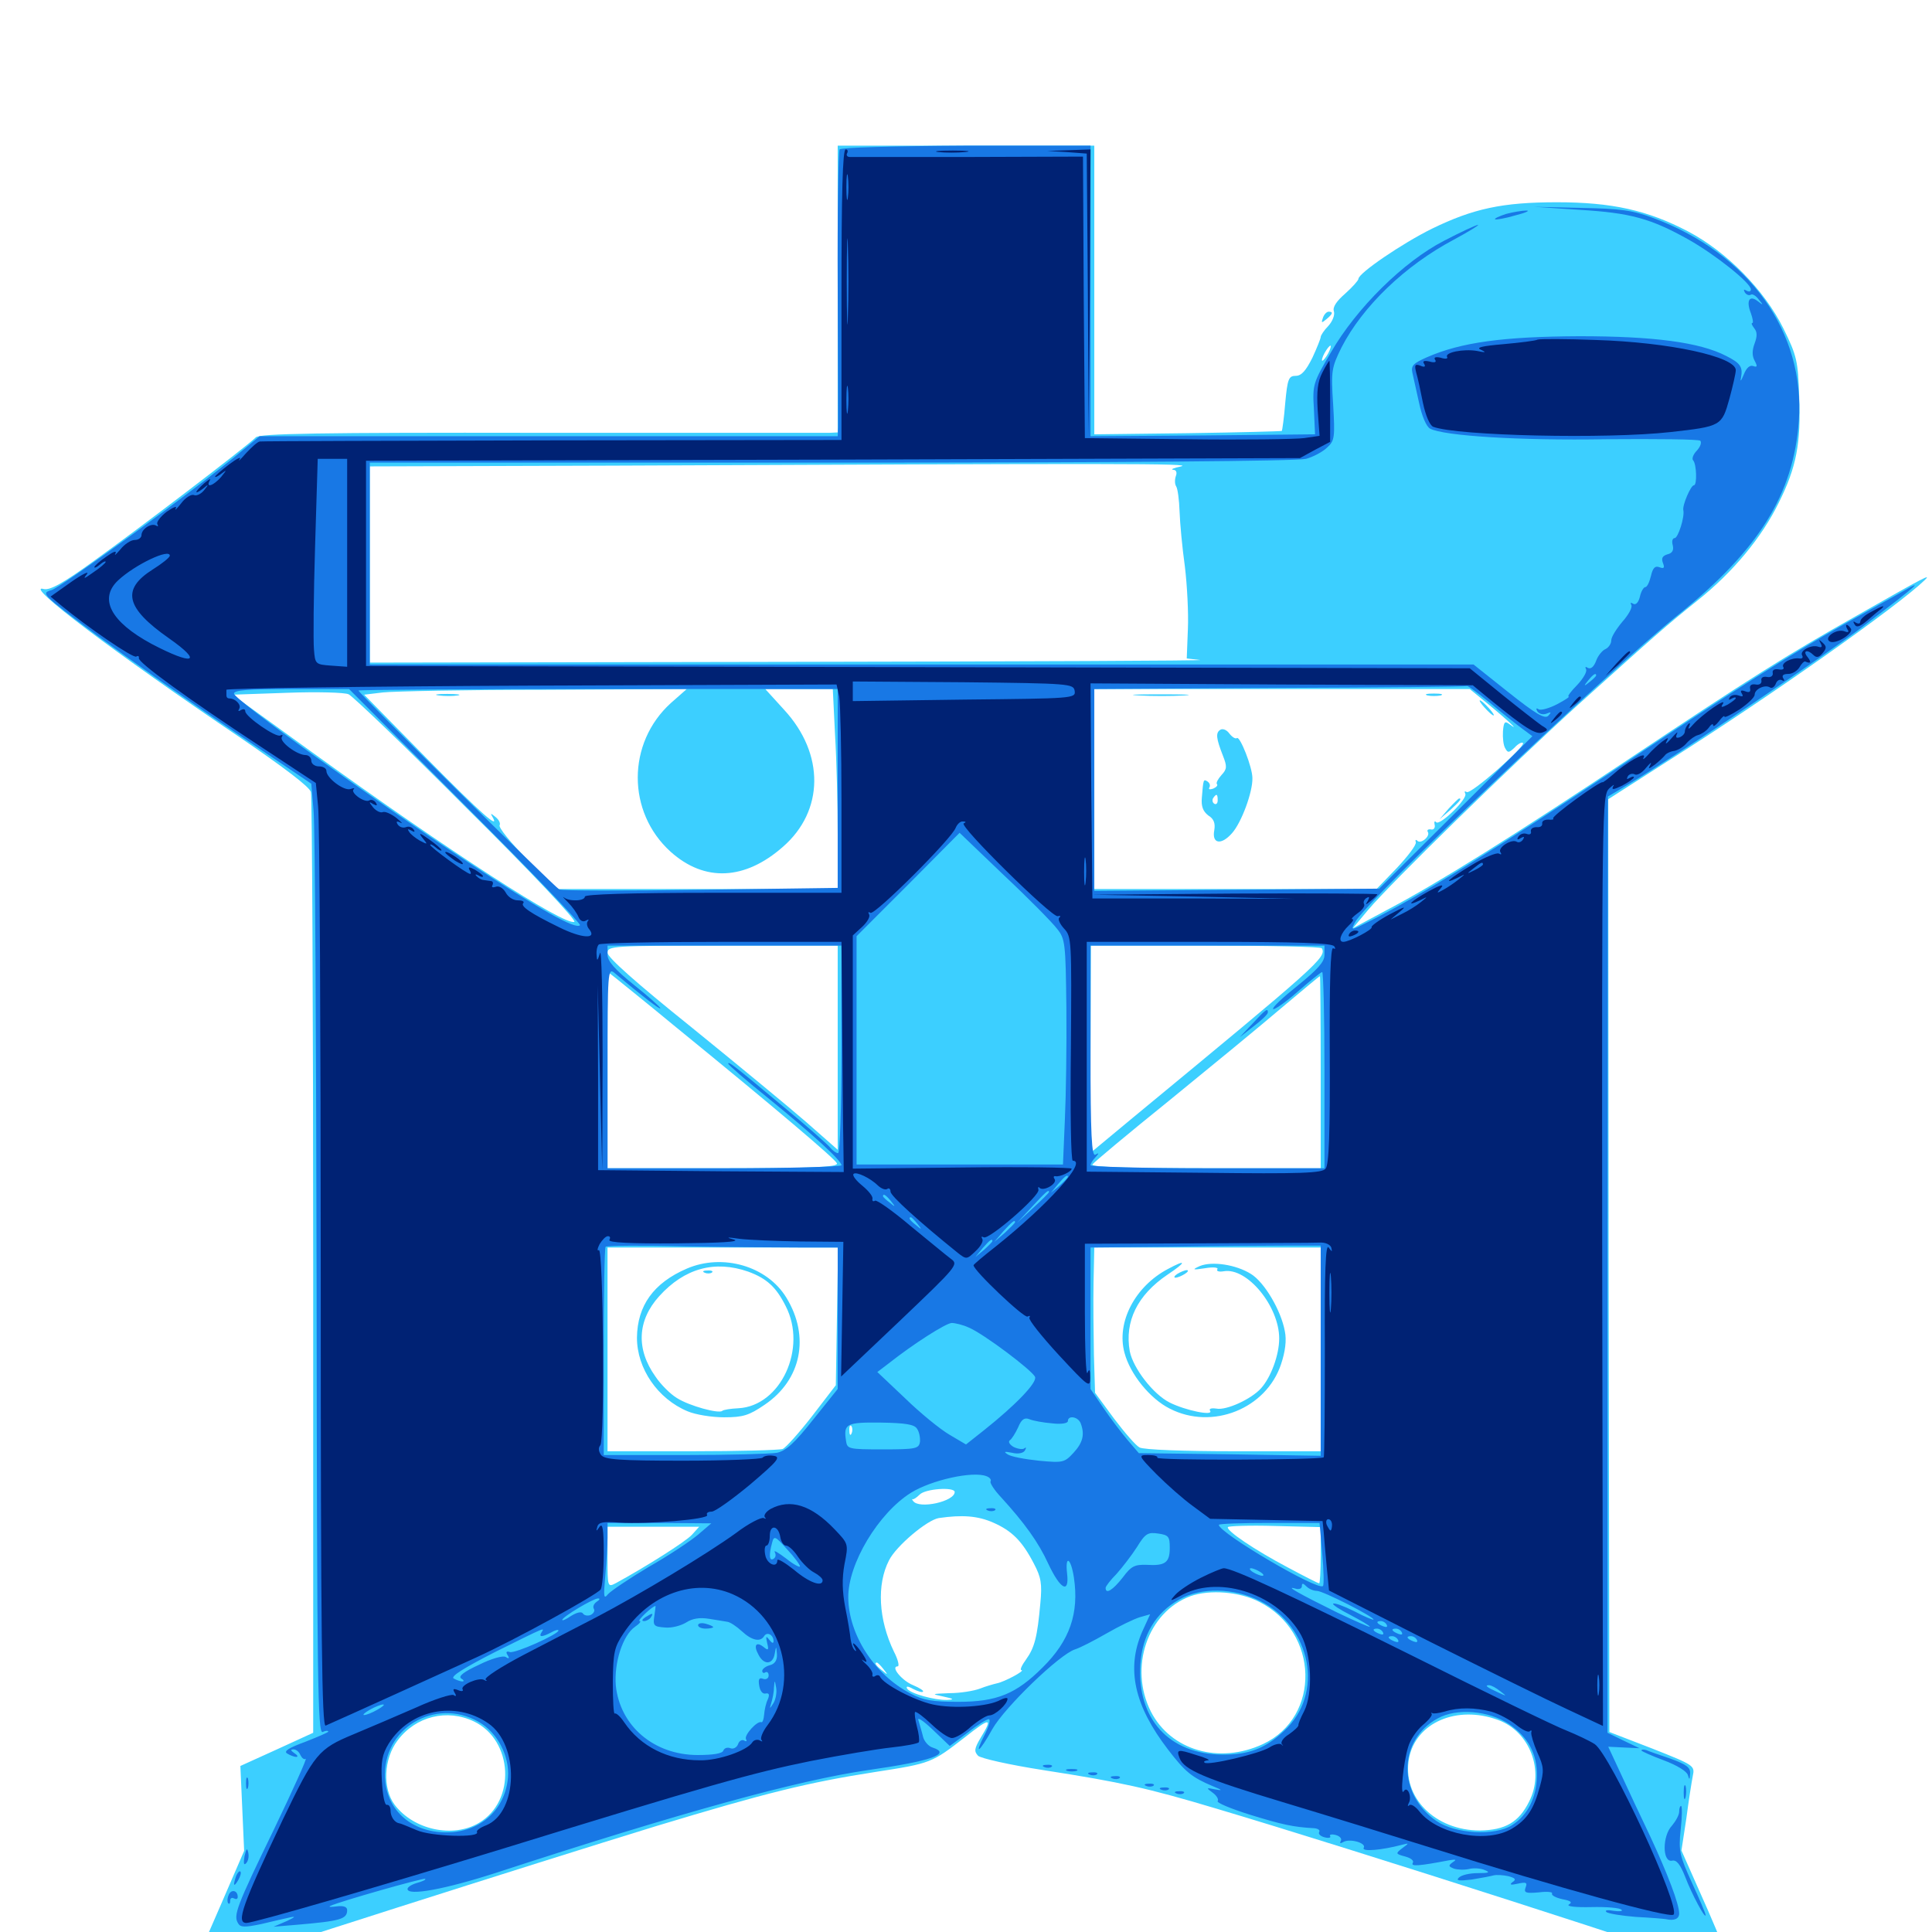 <svg xmlns="http://www.w3.org/2000/svg" viewBox="0 -1000 1000 1000">
	<path fill="#3ccfff" d="M433.594 -850.391V-776.172L429.297 -775.977H279.883C164.453 -776.172 134.375 -775.586 132.422 -773.633C127.539 -768.75 71.094 -725.781 49.023 -709.961C32.617 -698.047 25.781 -694.336 22.656 -695.117C11.523 -698.242 59.57 -661.914 124.414 -618.164C147.266 -602.539 160.156 -592.773 160.938 -590.039C161.523 -587.695 162.109 -477.148 162.109 -344.336V-103.125L143.359 -94.531L124.414 -85.938L125.391 -64.062L126.367 -41.992L113.867 -13.086C107.031 2.734 100.781 16.992 100.195 18.164C98.828 21.68 104.102 21.289 112.891 17.578C121.875 13.867 275 -34.961 339.844 -54.883C396.68 -72.07 417.969 -77.344 452.93 -82.812C482.031 -87.305 482.227 -87.5 499.414 -100.781C512.5 -111.133 514.062 -111.133 507.617 -100.586C504.297 -94.922 504.102 -93.555 506.25 -91.211C507.812 -89.844 522.461 -86.523 540.039 -83.789C580.273 -77.539 594.336 -74.414 628.906 -64.062C698.047 -43.555 879.297 14.648 894.531 21.289C898.047 22.852 895.898 16.211 883.984 -11.328L870.312 -42.188L872.852 -58.789C874.023 -67.773 875.586 -77.734 876.172 -80.664C877.344 -86.133 876.953 -86.328 855.273 -94.922L833.008 -103.516L832.617 -344.922L832.422 -586.328L863.867 -606.445C916.406 -639.648 982.617 -686.523 996.094 -699.609C1000 -703.32 996.875 -701.758 960.547 -681.055C924.219 -660.547 905.664 -648.828 844.727 -608.203C784.961 -568.359 744.336 -542.969 719.141 -529.688L700.195 -519.531L708.203 -529.102C719.727 -542.773 782.422 -604.102 817.188 -635.547C856.445 -670.898 861.914 -675.781 878.711 -689.258C897.07 -703.906 911.914 -721.875 920.703 -739.844C929.883 -758.203 932.227 -770.703 931.25 -794.727C930.664 -813.086 930.078 -815.82 923.047 -830.078C913.281 -849.805 893.75 -869.727 873.633 -880.273C852.734 -891.211 834.18 -895.312 805.859 -895.312C777.539 -895.312 762.5 -891.992 741.211 -881.641C725.781 -874.023 703.125 -858.594 703.125 -855.664C703.125 -854.883 700 -851.367 696.289 -848.047C691.797 -844.141 689.648 -841.016 690.43 -838.867C691.016 -836.914 689.648 -833.594 687.5 -831.25C685.352 -829.102 683.594 -826.367 683.594 -825.586C683.594 -824.805 681.641 -819.922 679.297 -814.844C675.977 -808.203 673.633 -805.469 670.703 -805.469C666.992 -805.469 666.406 -803.906 665.234 -791.406C664.648 -783.789 663.672 -777.148 663.477 -776.953C663.281 -776.758 641.406 -776.172 614.648 -775.781L566.406 -775.195V-850V-924.609H500H433.594ZM687.5 -817.188C686.328 -815.039 684.961 -813.281 684.375 -813.281C683.984 -813.281 684.375 -815.039 685.547 -817.188C686.719 -819.336 688.086 -821.094 688.672 -821.094C689.062 -821.094 688.672 -819.336 687.5 -817.188ZM611.328 -758.594C607.617 -757.812 605.664 -757.031 607.227 -756.836C608.789 -756.836 609.375 -755.469 608.594 -753.516C608.008 -751.758 608.008 -749.414 608.789 -748.242C609.57 -747.07 610.352 -741.211 610.547 -735.156C610.742 -729.297 611.914 -716.602 613.281 -706.836C614.453 -697.266 615.234 -682.422 614.844 -674.219L614.258 -659.18L621.094 -658.398C624.805 -658.008 529.688 -657.617 409.766 -657.422L191.406 -657.031V-707.812V-758.594L316.992 -758.984C581.641 -760.156 617.969 -760.156 611.328 -758.594ZM241.992 -581.25C274.609 -549.023 298.828 -523.242 297.266 -522.852C291.992 -520.898 233.008 -558.984 161.133 -610.938L120.312 -640.43L148.438 -641.406C164.062 -641.992 178.516 -641.602 180.469 -640.625C182.617 -639.648 210.352 -613.086 241.992 -581.25ZM347.266 -636.133C324.414 -615.43 324.414 -579.688 347.07 -559.18C364.648 -543.359 385.547 -544.336 405.273 -561.719C426.562 -580.273 426.953 -609.766 405.859 -632.617L396.094 -643.359H413.477H431.055L432.227 -619.531C433.008 -606.641 433.594 -583.203 433.594 -567.773V-539.844H360.742H287.695L272.656 -555.469C264.258 -563.867 258.008 -571.68 258.594 -572.852C259.18 -573.828 258.203 -575.781 256.445 -577.148C254.102 -579.102 253.711 -579.102 254.688 -577.539C259.375 -569.727 249.219 -578.711 220.703 -607.617L188.477 -640.43L198.242 -641.602C203.711 -642.188 241.211 -642.969 281.836 -642.969L355.469 -643.359ZM770.508 -635.352C780.273 -627.344 787.305 -620.703 781.25 -625.195C778.906 -626.953 778.32 -626.367 777.93 -621.484C777.734 -618.164 778.125 -614.258 779.102 -612.695C780.469 -610.156 781.055 -610.352 783.984 -613.086C785.742 -615.039 787.695 -616.016 788.281 -615.43C789.844 -613.867 761.328 -588.672 759.18 -590.039C758.203 -590.625 757.812 -590.43 758.398 -589.258C759.961 -586.719 745.312 -572.461 743.359 -574.414C742.578 -575.391 742.188 -574.609 742.578 -573.047C742.969 -571.484 741.992 -570.312 740.625 -570.703C739.062 -570.898 738.477 -570.312 739.062 -569.336C740.43 -567.188 735.352 -562.891 733.594 -564.844C732.812 -565.625 732.422 -565.234 732.812 -564.062C733.203 -562.695 728.711 -556.836 723.047 -550.781L712.5 -539.844H639.453H566.406V-591.602V-643.359H663.672H760.742ZM433.594 -457.617V-404.883L417.383 -419.141C408.398 -426.953 381.641 -449.023 357.812 -468.359C329.102 -491.406 314.453 -504.492 314.453 -506.836C314.453 -510.352 316.992 -510.547 374.023 -510.547H433.594ZM684.18 -509.18C686.719 -504.492 682.422 -500.781 586.133 -421.289L564.258 -403.125L564.453 -456.836L564.648 -510.547H624.023C656.641 -510.547 683.789 -509.961 684.18 -509.18ZM348.438 -469.531C402.344 -425.586 432.422 -400 433.203 -397.852C433.789 -395.898 421.094 -395.312 374.219 -395.312H314.453V-446.289V-497.07L318.945 -493.555C321.289 -491.602 334.766 -480.859 348.438 -469.531ZM683.594 -445.117V-395.312H623.828C584.57 -395.312 564.648 -395.898 565.43 -397.266C566.016 -398.242 583.984 -413.281 605.078 -430.273C626.172 -447.461 652.344 -468.945 663.086 -478.125C673.828 -487.109 682.812 -494.727 683.203 -494.727C683.398 -494.922 683.594 -472.461 683.594 -445.117ZM433.203 -318.555L432.617 -283.008L420.312 -266.992C413.477 -258.203 406.641 -250.586 405.078 -250C403.32 -249.414 382.227 -248.828 358.203 -248.828H314.453V-301.562V-354.297H374.219H433.789ZM683.594 -301.562V-248.828H638.477C613.086 -248.828 591.992 -249.609 589.844 -250.781C587.891 -251.758 582.031 -258.594 576.562 -265.82L566.797 -279.102L566.211 -298.633C566.016 -309.375 565.82 -326.367 566.016 -336.328L566.406 -354.297H625H683.594ZM440.82 -258.203C440.234 -256.641 439.648 -257.227 439.648 -259.375C439.453 -261.523 440.039 -262.695 440.625 -261.914C441.211 -261.328 441.406 -259.57 440.82 -258.203ZM494.141 -227.734C494.141 -222.852 475.781 -218.75 472.656 -223.047C472.07 -223.828 471.875 -224.219 472.461 -224.023C472.852 -223.828 474.414 -224.805 475.977 -226.367C478.906 -229.492 494.141 -230.469 494.141 -227.734ZM514.062 -211.914C523.828 -207.617 529.102 -202.344 535.156 -190.625C538.867 -183.594 539.453 -180.273 538.477 -170.117C536.914 -152.734 535.547 -147.266 531.055 -141.016C528.906 -138.086 527.734 -135.547 528.711 -135.547C530.859 -135.352 519.922 -129.492 516.016 -128.711C514.258 -128.32 510.156 -127.148 507.227 -125.977C504.102 -124.805 497.07 -123.633 491.602 -123.633C482.031 -123.242 481.836 -123.242 488.281 -121.875C493.75 -120.703 494.141 -120.312 490.234 -120.117C483.789 -119.922 471.094 -123.438 469.531 -125.977C468.75 -127.344 469.922 -127.344 472.656 -125.781C475 -124.609 477.344 -123.828 477.734 -124.414C478.32 -124.805 475.977 -126.367 472.656 -127.734C466.797 -130.078 460.742 -137.5 464.648 -137.5C465.625 -137.5 464.844 -141.016 462.695 -145.117C454.688 -161.719 453.711 -179.883 460.156 -192.383C463.867 -199.805 479.883 -213.281 485.938 -214.258C498.047 -216.016 506.055 -215.43 514.062 -211.914ZM683.594 -194.922C683.594 -186.914 683.203 -180.469 682.812 -180.469C682.227 -180.469 675 -184.18 666.602 -188.672C649.219 -197.852 634.57 -207.812 635.547 -209.57C635.938 -210.156 646.875 -210.547 659.961 -210.156L683.594 -209.57ZM358.203 -205.664C355.078 -202.148 333.984 -188.867 318.945 -180.664C314.453 -178.32 314.453 -178.32 314.453 -194.141V-209.766H338.281H361.914ZM651.758 -170.898C682.812 -155.273 683.789 -111.328 653.711 -97.266C631.055 -86.719 606.055 -93.945 595.703 -114.062C584.18 -136.914 593.945 -165.625 616.211 -173.828C626.172 -177.344 641.602 -176.172 651.758 -170.898ZM457.227 -136.133C459.766 -133.008 459.57 -132.812 456.641 -135.352C453.32 -137.891 452.344 -139.453 453.906 -139.453C454.297 -139.453 455.859 -137.891 457.227 -136.133ZM775.391 -109.766C791.992 -103.711 799.609 -83.203 791.406 -67.383C786.133 -56.836 779.102 -52.734 766.016 -52.539C742.773 -52.539 725.586 -69.727 729.297 -89.844C732.812 -108.398 754.102 -117.578 775.391 -109.766ZM245.312 -108.984C265.625 -99.219 267.188 -67.773 247.852 -56.445C234.375 -48.438 214.062 -52.93 204.297 -65.82C197.852 -74.414 198.633 -89.844 205.859 -99.219C215.234 -111.719 231.445 -115.625 245.312 -108.984ZM227.148 -640.039C224.023 -640.43 226.172 -640.82 231.445 -640.82C236.914 -640.82 239.258 -640.43 236.914 -640.039C234.375 -639.648 230.078 -639.648 227.148 -640.039ZM589.453 -640.039C582.617 -640.43 587.695 -640.625 600.586 -640.625C613.477 -640.625 618.945 -640.43 612.891 -640.039C606.641 -639.648 596.094 -639.648 589.453 -640.039ZM738.867 -640.039C736.914 -640.625 738.477 -641.016 742.188 -641.016C745.898 -641.016 747.461 -640.625 745.703 -640.039C743.75 -639.648 740.625 -639.648 738.867 -640.039ZM768.555 -633.594C770.508 -631.445 772.461 -629.688 773.047 -629.688C773.633 -629.688 772.461 -631.445 770.508 -633.594C768.555 -635.742 766.602 -637.5 766.016 -637.5C765.43 -637.5 766.602 -635.742 768.555 -633.594ZM631.641 -622.266C629.102 -620.703 629.492 -617.773 633.008 -608.789C635.156 -603.32 635.156 -601.953 632.227 -598.828C630.469 -596.875 629.297 -594.727 629.883 -594.141C630.469 -593.555 629.688 -592.578 627.93 -591.797C626.172 -591.211 625.391 -591.406 625.977 -592.383C626.562 -593.359 626.172 -594.727 625 -595.508C622.852 -596.875 622.852 -596.68 622.07 -587.109C621.68 -582.617 622.656 -580.078 625.391 -577.93C628.32 -576.172 629.102 -573.828 628.516 -570.312C627.148 -563.281 632.031 -562.305 637.695 -568.75C642.578 -574.219 648.438 -590.039 648.242 -597.266C648.242 -602.93 641.797 -619.141 640.234 -617.969C639.453 -617.383 637.695 -618.555 636.328 -620.312C634.961 -622.266 632.812 -623.047 631.641 -622.266ZM630.273 -585.742C630.273 -584.18 629.492 -583.398 628.516 -583.984C627.539 -584.57 627.344 -585.938 627.93 -586.914C629.688 -589.453 630.273 -589.062 630.273 -585.742ZM749.805 -581.445L745.117 -575.977L750.586 -580.664C755.469 -585.156 756.836 -586.719 755.273 -586.719C754.883 -586.719 752.539 -584.375 749.805 -581.445ZM355.469 -343.359C338.281 -335.938 329.883 -324.219 329.688 -307.617C329.688 -291.602 340.43 -275.977 355.859 -269.531C359.961 -267.773 368.359 -266.406 374.805 -266.406C384.57 -266.406 387.695 -267.383 395.703 -272.852C414.844 -285.742 419.336 -308.203 407.031 -328.32C397.07 -344.727 374.023 -351.367 355.469 -343.359ZM387.305 -341.797C396.875 -338.281 401.758 -333.789 406.641 -324.023C417.969 -302.148 404.102 -272.266 382.227 -271.094C378.125 -270.898 374.414 -270.312 373.828 -269.727C372.07 -268.164 356.836 -272.266 350.391 -276.367C347.07 -278.32 341.992 -283.398 339.258 -287.5C329.102 -301.758 329.883 -316.602 341.211 -329.102C354.297 -343.555 369.922 -347.852 387.305 -341.797ZM364.844 -341.211C363.281 -341.797 363.867 -342.383 366.016 -342.383C368.164 -342.578 369.336 -341.992 368.555 -341.406C367.969 -340.82 366.211 -340.625 364.844 -341.211ZM604.492 -343.164C587.5 -334.18 577.734 -315.625 582.031 -299.805C584.961 -288.672 595.312 -275.977 605.469 -270.898C627.539 -259.57 655.469 -270.898 663.086 -293.945C665.234 -300.391 666.016 -306.25 665.039 -310.938C663.086 -321.68 654.492 -336.328 647.461 -340.625C639.648 -345.508 627.344 -347.266 621.094 -344.727C616.797 -342.773 617.188 -342.578 623.633 -343.555C628.125 -344.336 630.859 -343.945 630.078 -342.969C629.492 -341.992 631.055 -341.602 633.398 -341.992C645.508 -344.141 662.109 -323.828 662.109 -307.227C662.109 -298.633 657.812 -287.109 652.734 -281.445C647.656 -275.781 634.766 -269.922 629.688 -270.898C626.953 -271.289 625.586 -270.898 626.367 -269.727C628.125 -266.992 613.672 -269.922 605.469 -274.023C596.875 -278.32 586.523 -291.797 584.766 -300.586C582.031 -316.016 588.672 -329.688 604.297 -340.234C614.258 -346.875 614.258 -348.438 604.492 -343.164ZM609.375 -340.625C607.812 -339.648 607.422 -338.672 608.398 -338.672C609.57 -338.672 611.719 -339.648 613.281 -340.625C614.844 -341.602 615.43 -342.578 614.258 -342.578C613.281 -342.578 610.938 -341.602 609.375 -340.625ZM684.766 -835.547C683.789 -832.812 683.984 -832.617 686.523 -834.766C689.844 -837.5 690.234 -838.672 687.695 -838.672C686.719 -838.672 685.352 -837.305 684.766 -835.547Z"/>
	<path fill="#1878e5" d="M434.57 -922.656C433.984 -921.484 433.398 -889.648 433.594 -851.953C433.789 -814.062 433.789 -781.055 433.789 -778.711L433.594 -774.219H283.984H134.375L125.195 -766.602C102.734 -747.656 31.641 -695.898 26.562 -694.531C21.094 -692.969 21.68 -692.383 50.195 -671.094C66.406 -659.18 97.852 -636.914 120.312 -621.875L161.133 -594.336L162.305 -580.273C163.086 -572.461 163.672 -461.914 163.867 -334.375C164.062 -129.102 164.453 -102.539 166.992 -103.516C168.555 -104.297 169.922 -104.297 169.922 -103.711C169.922 -103.32 164.453 -100.977 158.008 -98.438C149.414 -95.312 146.68 -93.555 148.633 -92.383C150.195 -91.406 152.344 -90.625 153.32 -90.625C154.492 -90.625 153.906 -91.602 152.344 -92.578C150.391 -93.945 150.195 -94.531 151.953 -94.531C153.32 -94.531 154.883 -93.164 155.469 -91.602C156.25 -90.039 157.422 -89.062 158.203 -89.648C159.18 -90.234 151.758 -73.828 141.797 -53.125C122.266 -12.891 120.703 -8.594 123.242 -4.492C124.414 -2.344 126.758 -2.344 135.156 -4.102C140.82 -5.469 147.656 -7.031 150.391 -7.617C153.32 -8.203 152.539 -7.617 148.438 -5.664L141.602 -2.734L153.32 -3.711C176.172 -5.664 179.688 -6.641 179.688 -11.328C179.688 -13.086 177.734 -13.672 174.414 -13.281C171.289 -12.891 169.922 -12.891 170.898 -13.477C175.781 -15.82 219.336 -28.125 220.117 -27.539C220.508 -26.953 218.555 -26.172 215.82 -25.391C213.086 -24.609 210.938 -23.242 210.938 -22.266C210.938 -18.555 230.273 -22.07 256.836 -30.664C353.125 -62.109 413.086 -78.516 449.219 -83.789C482.031 -88.477 492.773 -92.188 482.617 -95.508C480.664 -96.094 478.32 -98.633 477.734 -101.172C477.148 -103.711 475.977 -107.422 475.391 -109.57C474.609 -111.523 477.93 -109.375 482.812 -104.688L491.602 -96.289L500.781 -103.125C505.664 -107.031 510.742 -110.156 511.719 -110.156C512.891 -110.156 511.914 -106.641 509.766 -102.344C503.906 -90.82 506.836 -92.773 513.672 -105.078C520.117 -116.406 548.438 -143.75 556.445 -146.289C558.984 -147.07 566.211 -150.781 572.656 -154.492C579.102 -158.203 586.719 -161.914 589.844 -162.891L595.312 -164.453L591.211 -155.469C582.812 -136.328 587.109 -117.188 604.492 -94.531C613.477 -82.812 616.797 -80.078 627.93 -75.391C632.812 -73.438 633.008 -73.047 628.906 -73.828C624.219 -74.805 624.219 -74.609 627.734 -72.07C629.883 -70.508 630.859 -68.555 630.273 -67.773C629.492 -66.992 636.914 -63.867 646.875 -60.742C663.281 -55.664 669.336 -54.297 680.273 -53.711C682.227 -53.516 683.398 -52.734 682.812 -51.758C682.227 -50.781 683.398 -49.609 685.547 -49.023C687.695 -48.438 689.062 -48.828 688.477 -49.609C687.891 -50.391 689.258 -50.781 691.406 -50.195C693.555 -49.609 694.727 -48.242 693.945 -47.07C693.359 -45.898 693.75 -45.703 695.117 -46.484C698.438 -48.633 707.422 -46.094 705.859 -43.555C704.688 -41.406 715.234 -42.383 725.586 -45.117C729.492 -46.094 729.492 -46.094 725.781 -43.359C722.266 -40.625 722.266 -40.43 727.344 -39.062C730.273 -38.281 732.031 -36.914 731.25 -35.742C730.078 -33.789 734.57 -34.18 750 -37.109C753.711 -37.695 754.102 -37.5 751.953 -36.133C749.609 -34.375 749.609 -33.984 752.539 -32.812C754.297 -32.227 757.812 -32.031 760.352 -32.617C762.695 -33.203 766.406 -33.008 768.555 -32.031C771.484 -30.859 770.703 -30.469 764.844 -30.469C760.742 -30.469 756.445 -29.492 755.078 -28.125C753.516 -26.562 755.078 -26.367 761.719 -27.148C766.602 -27.93 771.68 -28.906 773.047 -29.297C774.609 -29.688 777.93 -29.492 780.664 -28.906C784.375 -27.93 784.961 -27.148 782.812 -25.781C781.055 -24.414 782.031 -24.219 785.547 -25C790.039 -25.977 790.625 -25.586 789.648 -23.047C788.672 -20.312 789.648 -19.922 796.484 -20.508C800.781 -21.094 803.906 -20.703 803.32 -19.922C802.93 -18.945 805.273 -17.773 808.594 -16.992C812.891 -16.211 814.062 -15.43 812.109 -14.258C810.547 -13.281 815.234 -12.695 823.633 -12.891C831.445 -13.086 838.477 -12.5 839.258 -11.523C840.234 -10.742 838.281 -10.547 835.352 -10.938C832.227 -11.523 830.469 -11.328 831.445 -10.352C832.227 -9.57 839.258 -8.398 846.68 -7.812C854.297 -7.422 861.328 -6.836 862.305 -6.641C866.602 -5.664 869.141 -6.836 869.141 -9.57C869.141 -14.453 863.086 -30.273 854.102 -49.609C849.219 -59.766 842.383 -74.414 838.867 -82.031L832.422 -95.898L840.43 -95.508L848.633 -95.117L840.43 -99.023L832.031 -103.125V-345.312L832.227 -587.695L843.359 -594.336C870.312 -610.547 942.578 -659.18 964.844 -676.172C992.578 -697.266 996.289 -700.586 985.352 -694.141C981.055 -691.797 966.992 -683.789 953.906 -676.562C926.172 -660.938 898.242 -643.164 837.891 -602.93C775.391 -561.328 735.156 -536.328 709.375 -523.438C699.023 -518.164 699.023 -518.164 701.367 -522.656C707.422 -533.984 831.055 -651.562 868.945 -682.031C910.352 -715.43 928.32 -744.141 931.055 -782.031C934.375 -828.125 905.469 -868.555 855.859 -887.109C844.922 -891.211 838.867 -891.992 818.359 -892.383L793.945 -892.969L817.383 -891.406C843.945 -889.844 854.492 -886.914 874.023 -875.977C887.891 -868.164 906.25 -853.516 906.25 -850.195C906.25 -849.023 905.273 -848.828 903.906 -849.609C902.539 -850.391 902.344 -850.195 903.125 -848.633C903.906 -847.461 905.273 -846.875 906.25 -847.461C907.031 -848.047 908.984 -846.875 910.352 -844.922C912.891 -841.992 912.695 -841.797 909.766 -844.141C905.469 -847.461 903.711 -844.336 906.25 -837.891C907.227 -835.156 907.617 -832.812 907.031 -832.812C906.25 -832.812 906.836 -831.641 908.008 -830.078C909.57 -828.125 909.57 -825.977 908.203 -822.266C906.836 -818.555 906.836 -815.82 908.203 -813.281C909.766 -810.352 909.57 -809.766 907.422 -810.547C905.664 -811.133 903.906 -809.57 902.539 -806.055C901.172 -802.734 900.586 -802.148 901.172 -804.688C902.148 -810.156 900.781 -812.109 893.359 -815.82C879.688 -822.852 856.055 -825.977 817.383 -825.977C778.125 -825.781 756.25 -822.852 738.477 -815.039C731.445 -811.914 730.273 -810.742 731.055 -807.031C731.641 -804.492 733.203 -797.461 734.57 -791.211C735.938 -784.766 738.281 -779.102 740.234 -778.125C747.266 -774.414 786.133 -771.875 831.445 -772.656C857.422 -772.852 879.297 -772.656 880.078 -771.875C880.859 -770.898 880.078 -768.75 878.32 -766.797C876.367 -764.844 875.586 -762.5 876.367 -761.719C878.125 -759.961 878.516 -748.828 876.758 -748.828C875.195 -748.828 870.703 -738.477 871.289 -735.938C872.07 -732.422 868.555 -721.484 866.797 -721.484C865.625 -721.484 865.234 -719.727 865.82 -717.773C866.406 -715.234 865.625 -713.672 863.086 -713.086C860.547 -712.305 859.766 -711.133 860.742 -708.594C861.719 -706.055 861.328 -705.469 858.789 -706.445C856.641 -707.227 855.469 -706.055 854.492 -701.758C853.711 -698.633 852.539 -696.094 851.562 -696.094C850.781 -696.094 849.414 -693.945 848.828 -691.211C848.047 -688.086 846.68 -686.719 845.312 -687.5C844.141 -688.281 843.75 -688.086 844.336 -686.914C845.117 -685.742 842.969 -681.836 839.844 -678.32C836.719 -674.609 833.984 -670.312 833.984 -668.555C833.984 -666.797 832.617 -664.844 831.055 -664.062C829.492 -663.477 827.148 -660.742 826.172 -658.008C825 -654.883 823.438 -653.516 821.875 -654.297C820.703 -655.078 820.312 -654.883 820.898 -653.711C821.68 -652.539 819.531 -648.828 816.406 -645.508C813.086 -642.188 811.133 -639.453 811.914 -639.453C812.695 -639.453 810.156 -637.695 806.055 -635.547C801.953 -633.398 797.656 -632.227 796.484 -632.812C795.117 -633.789 794.922 -633.203 795.703 -631.836C796.68 -630.469 798.633 -629.883 800.586 -630.664C802.93 -631.641 803.125 -631.445 801.367 -629.492C799.609 -627.734 795.117 -630.273 780.859 -641.602L762.695 -656.055H477.148H191.406V-708.398V-760.547H430.273C581.25 -760.547 671.484 -761.328 675.977 -762.5C679.688 -763.477 684.766 -766.211 686.914 -768.359C690.82 -771.875 691.016 -773.633 690.039 -790.625C688.867 -808.203 689.258 -809.766 694.336 -820.117C705.273 -841.406 727.148 -862.5 752.539 -875.977C760.156 -880.078 765.82 -883.594 765.039 -883.594C764.062 -883.594 756.055 -879.883 747.461 -875.391C726.562 -864.648 702.148 -840.625 688.867 -817.578C679.688 -801.953 679.297 -800.977 680.078 -788.281L680.664 -775.195L622.656 -774.609L564.453 -774.219V-849.414V-924.609H500C461.914 -924.414 435.156 -923.633 434.57 -922.656ZM886.719 -774.219C885.156 -775.195 882.031 -776.172 880.078 -776.172C875 -776.172 876.562 -775 883.789 -773.438C888.086 -772.461 888.867 -772.656 886.719 -774.219ZM69.336 -680.078C68.555 -679.297 66.602 -679.492 65.039 -680.664C63.672 -681.836 62.5 -682.422 62.5 -681.836C62.5 -681.445 63.672 -679.883 65.234 -678.711C67.383 -676.953 68.359 -676.953 69.531 -678.906C70.312 -680.273 70.312 -680.859 69.336 -680.078ZM826.172 -650.391C826.172 -650 824.609 -648.438 822.852 -647.07C819.727 -644.531 819.531 -644.727 822.07 -647.852C824.609 -650.977 826.172 -651.953 826.172 -650.391ZM771.289 -636.133C777.539 -630.859 784.961 -625 787.891 -622.852L793.164 -618.945L753.516 -579.492L713.867 -540.039L640.039 -539.453L566.406 -538.867V-591.016V-643.359L662.695 -643.945C715.43 -644.141 758.984 -644.531 759.375 -644.922C759.766 -645.117 765.039 -641.211 771.289 -636.133ZM241.016 -582.812C274.219 -549.609 300.977 -521.68 300.195 -521.094C297.852 -518.75 278.906 -529.492 241.992 -553.906C193.164 -586.133 121.289 -637.891 121.094 -641.016C121.094 -642.773 128.32 -643.359 150.781 -643.359H180.664ZM433.594 -591.797V-540.43L362.891 -539.453C323.828 -538.867 290.82 -538.867 289.453 -539.648C286.719 -541.211 185.547 -641.211 185.547 -642.578C185.547 -642.969 241.406 -643.359 309.57 -643.359H433.594ZM493.555 -642.188C494.336 -642.773 493.164 -643.359 491.016 -643.164C488.867 -643.164 488.281 -642.578 489.844 -641.992C491.211 -641.406 492.969 -641.602 493.555 -642.188ZM547.07 -519.336C551.367 -514.062 551.562 -511.914 551.953 -478.516C552.148 -458.984 551.758 -432.812 551.172 -420.312L550.195 -397.266H496.68H443.359V-456.25V-515.43L470.117 -542.188L496.68 -568.945L519.727 -546.875C532.422 -534.961 544.727 -522.461 547.07 -519.336ZM435.547 -456.836C435.547 -427.344 434.766 -403.125 433.789 -403.125C432.812 -403.125 430.859 -404.492 429.492 -406.25C427.93 -408.008 417.188 -417.578 405.273 -427.344C379.102 -449.219 376.953 -450.781 376.953 -449.414C376.953 -448.828 386.328 -440.625 398.047 -431.25C421.094 -412.5 435.547 -399.219 435.547 -396.875C435.547 -396.094 408.398 -395.312 375 -395.312H314.453V-447.461C314.453 -496.68 314.648 -499.219 317.969 -496.484C332.422 -484.375 341.797 -477.148 341.797 -478.125C341.797 -478.711 335.742 -484.18 328.125 -490.234C318.164 -498.242 314.453 -502.539 314.453 -505.859V-510.547H375H435.547ZM685.547 -505.664C685.547 -502.148 682.031 -498.242 671.68 -489.844C664.062 -483.789 658.398 -478.516 658.984 -477.734C659.57 -477.148 665.43 -481.25 671.68 -486.719C678.125 -492.383 683.789 -496.875 684.375 -496.875C684.961 -496.875 685.547 -474.023 685.547 -446.094V-395.312H625C591.797 -395.312 564.453 -396.094 564.453 -396.875C564.453 -397.656 565.625 -399.609 566.992 -400.977C568.945 -403.125 568.945 -403.516 566.992 -402.344C565.039 -401.172 564.453 -412.5 564.453 -455.664V-510.547H625H685.547ZM552.734 -390.82C552.734 -390.43 550.781 -388.477 548.438 -386.328L543.945 -382.617L547.656 -387.109C551.172 -391.211 552.734 -392.383 552.734 -390.82ZM542.969 -383.008C542.969 -382.617 539.258 -378.906 534.766 -374.805L526.367 -366.992L534.18 -375.391C541.211 -383.008 542.969 -384.57 542.969 -383.008ZM461.133 -378.32C463.672 -375.195 463.477 -375 460.547 -377.539C458.594 -378.906 457.031 -380.469 457.031 -380.859C457.031 -382.422 458.594 -381.445 461.133 -378.32ZM474.805 -366.602C477.344 -363.477 477.148 -363.281 474.219 -365.82C470.898 -368.359 469.922 -369.922 471.484 -369.922C471.875 -369.922 473.438 -368.359 474.805 -366.602ZM525.391 -367.383C525.391 -366.992 523.047 -364.648 520.117 -361.914L514.648 -357.227L519.336 -362.695C523.828 -367.578 525.391 -368.945 525.391 -367.383ZM513.672 -357.617C513.672 -357.227 511.719 -355.273 509.375 -353.125L504.883 -349.414L508.594 -353.906C512.109 -358.008 513.672 -359.18 513.672 -357.617ZM414.648 -354.297H433.594V-317.773V-281.055L420.898 -265.234C411.328 -253.125 406.836 -249.023 402.148 -248.047C398.828 -247.461 377.148 -246.875 354.297 -246.875H312.5V-300.195C312.5 -329.688 312.891 -354.102 313.477 -354.688C314.062 -355.273 332.812 -355.469 355.078 -354.883C377.344 -354.492 404.102 -354.297 414.648 -354.297ZM683.594 -300.977V-246.484L636.523 -247.266L589.453 -247.852L583.594 -254.688C580.469 -258.398 574.805 -265.82 571.094 -271.289L564.453 -281.055V-317.578V-354.297L606.055 -354.688C628.711 -355.078 655.664 -355.273 665.43 -355.273H683.594ZM501.367 -312.891C508.984 -309.766 534.375 -290.625 535.742 -287.305C536.914 -284.375 525.586 -272.656 509.375 -259.766L500 -252.344L491.406 -257.422C486.719 -260.156 476.367 -268.555 468.555 -276.172L454.102 -289.844L459.766 -294.141C472.852 -304.492 489.453 -315.039 492.578 -315.234C494.336 -315.234 498.438 -314.258 501.367 -312.891ZM544.531 -263.281C549.219 -262.695 552.734 -263.281 552.734 -264.453C552.734 -267.578 558.008 -266.797 559.375 -263.281C561.523 -257.617 560.547 -253.32 555.664 -248.047C550.977 -242.969 550.195 -242.773 537.695 -243.945C530.273 -244.727 523.047 -246.094 521.484 -247.266C519.336 -248.633 519.922 -248.828 523.828 -248.047C526.953 -247.266 529.688 -247.852 530.469 -249.219C531.25 -250.586 531.25 -251.172 530.273 -250.391C529.492 -249.609 526.953 -250 524.805 -250.977C522.656 -252.148 521.68 -253.711 522.656 -254.492C523.633 -255.078 525.586 -258.203 526.953 -261.133C528.711 -265.43 530.273 -266.406 532.812 -265.43C534.57 -264.648 539.844 -263.672 544.531 -263.281ZM474.609 -260.547C475.781 -258.984 476.367 -255.859 476.172 -253.711C475.586 -250.195 474.219 -249.805 457.031 -249.805C439.062 -249.805 438.477 -250 437.891 -254.297C436.523 -263.086 438.086 -263.867 455.859 -263.672C468.75 -263.477 473.242 -262.695 474.609 -260.547ZM510.547 -235.938C512.305 -235.352 513.281 -233.984 512.695 -233.203C512.305 -232.422 514.648 -228.711 518.164 -225C530.273 -211.719 537.5 -201.758 542.578 -190.625C548.828 -177.344 553.516 -174.805 552.344 -185.352C551.172 -195.508 554.297 -193.75 555.859 -183.398C558.594 -165.039 553.711 -150.781 539.648 -136.914C525.977 -123.242 516.016 -119.141 496.094 -119.141C482.617 -119.141 477.93 -119.922 471.289 -123.438C452.539 -133.203 439.258 -153.906 439.062 -173.047C438.867 -190.625 454.688 -216.797 471.484 -227.344C482.227 -233.984 503.516 -238.672 510.547 -235.938ZM361.328 -205.664C357.617 -202.539 346.289 -194.922 335.938 -189.062C325.781 -183.008 316.211 -176.562 314.648 -174.805C312.5 -172.07 312.305 -173.438 313.281 -184.18C313.867 -191.016 314.453 -200 314.453 -204.102V-211.719H341.406L368.164 -211.523ZM684.375 -195.898C685.156 -187.305 685.352 -179.688 684.766 -179.102C682.227 -176.367 630.859 -206.641 630.859 -210.742C630.859 -211.328 642.578 -211.719 657.031 -211.719H683.008ZM605.469 -198.828C605.469 -191.211 603.125 -189.453 593.555 -190.039C587.305 -190.234 585.547 -189.453 581.055 -183.398C575.977 -176.953 572.266 -174.609 572.266 -178.125C572.266 -178.906 574.805 -182.227 577.93 -185.352C580.859 -188.672 585.742 -194.922 588.477 -199.219C592.773 -206.25 594.141 -207.031 599.414 -206.25C604.883 -205.469 605.469 -204.688 605.469 -198.828ZM414.062 -189.258C414.062 -188.477 410.742 -190.234 406.836 -193.359C402.93 -196.289 400.391 -197.852 400.977 -196.68C401.758 -195.312 401.562 -193.945 400.391 -193.164C398.242 -191.797 397.852 -194.922 399.609 -201.367C400.586 -205.273 401.172 -205.078 407.422 -198.047C411.133 -194.141 414.062 -190.039 414.062 -189.258ZM641.406 -190.43C636.523 -192.383 628.516 -192.578 625.586 -190.625C624.414 -189.844 628.32 -189.258 634.18 -189.062C640.625 -189.062 643.555 -189.648 641.406 -190.43ZM423.047 -183.008C423.438 -183.203 421.875 -184.57 419.922 -185.938C417.773 -187.305 416.016 -187.5 416.016 -186.523C416.016 -184.766 421.875 -181.836 423.047 -183.008ZM652.344 -186.328C653.906 -185.352 654.492 -184.375 653.32 -184.375C652.344 -184.375 650 -185.352 648.438 -186.328C646.875 -187.305 646.484 -188.281 647.461 -188.281C648.633 -188.281 650.781 -187.305 652.344 -186.328ZM681.641 -176.562C684.766 -176.562 710.938 -163.281 710.938 -161.719C710.938 -161.328 706.445 -163.086 700.977 -166.016C695.508 -168.75 690.625 -170.508 690.039 -169.922C689.453 -169.531 693.555 -166.797 699.023 -164.062C704.492 -161.133 708.984 -158.594 708.984 -158.008C708.984 -157.617 701.367 -160.938 691.992 -165.43C673.438 -174.609 664.453 -179.492 670.508 -177.734C672.266 -177.148 673.828 -177.734 673.828 -178.906C673.828 -180.664 674.414 -180.664 676.172 -178.906C677.539 -177.539 679.883 -176.562 681.641 -176.562ZM651.953 -171.484C678.906 -158.008 685.547 -123.242 664.648 -104.102C654.883 -94.922 646.484 -91.797 632.812 -91.797C605.078 -91.992 588.477 -110.352 590.234 -138.477C591.211 -153.516 598.047 -165.234 610.352 -172.07C621.68 -178.516 638.477 -178.125 651.953 -171.484ZM308.789 -170.898C307.422 -169.922 306.641 -168.359 307.422 -167.188C308.008 -166.211 307.227 -164.844 305.664 -164.062C304.102 -163.477 302.344 -163.867 301.758 -164.844C300.977 -166.016 298.633 -165.43 295.703 -163.672C293.164 -161.914 291.016 -160.938 291.016 -161.523C291.016 -163.086 307.031 -172.656 309.57 -172.656C310.742 -172.656 310.352 -171.875 308.789 -170.898ZM338.672 -163.477C337.891 -158.594 338.477 -158.008 344.141 -157.617C347.656 -157.227 352.539 -158.594 355.078 -160.156C358.398 -162.305 362.109 -162.891 366.992 -162.109C370.898 -161.523 375.195 -160.742 376.562 -160.547C377.93 -160.352 381.25 -158.203 383.984 -155.664C389.258 -150.781 393.555 -150 395.508 -153.125C397.07 -155.664 400.391 -153.711 400.391 -150.586C400.391 -149.219 399.609 -149.414 398.242 -151.172C396.484 -153.516 396.289 -153.125 397.07 -149.609C398.047 -145.898 397.656 -145.508 395.312 -147.461C391.406 -150.586 389.844 -148.438 392.578 -143.555C395.312 -138.086 400 -138.281 400.977 -143.945C401.758 -148.242 401.758 -148.242 402.148 -143.75C402.344 -140.625 400.977 -138.672 398.438 -138.086C396.289 -137.5 394.531 -136.133 394.531 -135.156C394.531 -134.18 395.312 -133.789 396.094 -134.375C397.07 -134.961 397.852 -134.18 397.852 -132.812C397.852 -131.25 396.484 -130.469 394.922 -131.055C392.969 -131.836 392.383 -130.859 392.969 -127.539C393.359 -124.805 394.727 -123.047 396.289 -123.438C398.047 -123.828 398.438 -122.852 397.461 -120.508C396.484 -118.555 395.703 -115.039 395.508 -112.5C395.312 -110.156 394.727 -108.398 394.141 -108.594C391.992 -109.57 384.961 -101.758 386.133 -99.805C386.719 -98.828 386.328 -98.438 385.352 -99.023C384.18 -99.805 382.617 -99.023 382.031 -97.266C381.445 -95.508 379.492 -94.531 378.125 -95.117C376.562 -95.703 375 -95.312 374.414 -93.945C374.023 -92.383 369.141 -91.602 361.133 -91.602C338.477 -91.602 320.898 -106.641 318.75 -127.539C317.773 -139.258 322.266 -153.516 328.711 -158.008C331.055 -159.57 332.031 -160.938 331.055 -160.938C329.492 -160.938 337.5 -168.555 339.258 -168.75C339.453 -168.75 339.062 -166.406 338.672 -163.477ZM717.773 -158.984C718.359 -157.812 717.578 -157.617 716.016 -158.203C712.5 -159.57 711.914 -160.938 714.648 -160.938C715.82 -160.938 717.188 -160.156 717.773 -158.984ZM280.273 -155.078C278.711 -152.539 280.469 -152.539 285.352 -155.078C287.305 -156.25 289.062 -156.641 289.062 -156.055C289.062 -154.102 266.406 -143.945 263.867 -144.922C262.109 -145.508 261.719 -144.922 262.695 -143.359C263.867 -141.602 263.477 -141.211 261.719 -142.383C260.352 -143.164 254.492 -141.602 247.852 -138.281C240.234 -134.766 237.109 -132.422 238.672 -131.25C240.039 -130.469 240.43 -129.688 239.258 -129.688C238.281 -129.688 236.133 -130.469 234.766 -131.25C233.203 -132.422 240.625 -136.914 256.25 -144.922C283.398 -158.398 281.836 -157.617 280.273 -155.078ZM715.82 -155.078C716.406 -153.906 715.625 -153.711 714.062 -154.297C710.547 -155.664 709.961 -157.031 712.695 -157.031C713.867 -157.031 715.234 -156.25 715.82 -155.078ZM725.586 -155.078C726.172 -153.906 725.391 -153.711 723.828 -154.297C720.312 -155.664 719.727 -157.031 722.461 -157.031C723.633 -157.031 725 -156.25 725.586 -155.078ZM723.633 -151.172C724.219 -150 723.438 -149.805 721.875 -150.391C718.359 -151.758 717.773 -153.125 720.508 -153.125C721.68 -153.125 723.047 -152.344 723.633 -151.172ZM733.398 -151.172C733.984 -150 733.203 -149.805 731.641 -150.391C728.125 -151.758 727.539 -153.125 730.273 -153.125C731.445 -153.125 732.812 -152.344 733.398 -151.172ZM400.391 -118.555C398.242 -115.234 398.242 -115.234 399.219 -118.555C399.805 -120.508 400.586 -124.023 400.586 -126.367C400.977 -130.664 400.977 -130.664 401.758 -126.367C402.148 -124.023 401.562 -120.508 400.391 -118.555ZM776.562 -124.609C780.078 -121.875 780.078 -121.875 775.391 -124.023C769.336 -126.758 768.359 -127.734 770.703 -127.734C771.875 -127.734 774.414 -126.367 776.562 -124.609ZM195.312 -115.039C192.578 -113.477 189.648 -112.305 188.477 -112.305C187.5 -112.305 188.672 -113.477 191.406 -115.039C194.141 -116.602 197.266 -117.773 198.242 -117.773C199.414 -117.773 198.047 -116.602 195.312 -115.039ZM249.609 -107.617C258.789 -101.367 264.453 -88.867 262.695 -77.93C260.352 -62.109 247.656 -51.562 231.055 -51.562C212.305 -51.562 199.219 -63.867 199.219 -81.445C199.219 -107.227 227.734 -122.07 249.609 -107.617ZM781.055 -107.617C790.82 -100.977 795.703 -92.383 795.508 -80.664C795.312 -69.531 790.625 -60.352 782.617 -55.273C773.633 -49.609 753.32 -50.781 743.555 -57.422C723.242 -71.289 723.633 -99.414 744.141 -110.547C753.906 -116.016 770.508 -114.648 781.055 -107.617ZM284.57 -46.484C285.352 -47.07 284.18 -47.656 282.031 -47.461C279.883 -47.461 279.297 -46.875 280.859 -46.289C282.227 -45.703 283.984 -45.898 284.57 -46.484ZM227.93 -28.906C228.711 -29.492 227.539 -30.078 225.391 -29.883C223.242 -29.883 222.656 -29.297 224.219 -28.711C225.586 -28.125 227.344 -28.32 227.93 -28.906ZM798.242 -23.047C799.023 -23.633 797.852 -24.219 795.703 -24.023C793.555 -24.023 792.969 -23.438 794.531 -22.852C795.898 -22.266 797.656 -22.461 798.242 -23.047ZM811.914 -19.141C812.695 -19.727 811.523 -20.312 809.375 -20.117C807.227 -20.117 806.641 -19.531 808.203 -18.945C809.57 -18.359 811.328 -18.555 811.914 -19.141ZM825.586 -15.234C826.367 -15.82 825.195 -16.406 823.047 -16.211C820.898 -16.211 820.312 -15.625 821.875 -15.039C823.242 -14.453 825 -14.648 825.586 -15.234ZM167.383 -11.328C168.164 -11.914 166.992 -12.5 164.844 -12.305C162.695 -12.305 162.109 -11.719 163.672 -11.133C165.039 -10.547 166.797 -10.742 167.383 -11.328ZM648.242 -470.117L641.602 -463.086L648.828 -468.75C652.93 -471.875 656.25 -475 656.25 -475.977C656.25 -478.32 655.273 -477.734 648.242 -470.117ZM511.328 -218.164C509.766 -218.75 510.352 -219.336 512.5 -219.336C514.648 -219.531 515.82 -218.945 515.039 -218.359C514.453 -217.773 512.695 -217.578 511.328 -218.164ZM333.984 -162.891C332.227 -161.719 332.031 -160.938 333.398 -160.938C334.57 -160.938 336.328 -161.914 336.914 -162.891C338.477 -165.234 337.695 -165.234 333.984 -162.891ZM361.328 -158.789C361.328 -159.766 363.086 -160.156 365.234 -159.57C367.383 -158.984 369.141 -158.203 369.141 -157.812C369.141 -157.422 367.383 -157.031 365.234 -157.031C363.086 -157.031 361.328 -157.812 361.328 -158.789ZM779.492 -889.258C775.977 -888.086 773.438 -886.914 773.828 -886.523C774.219 -886.133 778.906 -886.914 784.18 -888.477C789.648 -889.844 792.188 -891.016 790.039 -891.016C787.891 -891.016 783.203 -890.234 779.492 -889.258ZM849.609 -93.945C849.609 -93.555 854.883 -91.211 861.133 -88.867C867.969 -86.328 873.047 -83.203 873.633 -81.25C874.414 -78.516 874.609 -78.711 874.805 -82.031C875 -85.156 872.852 -86.719 864.844 -89.648C859.18 -91.602 853.32 -93.555 852.148 -94.141C850.781 -94.531 849.609 -94.531 849.609 -93.945ZM540.625 -85.352C539.062 -85.938 539.648 -86.523 541.797 -86.523C543.945 -86.719 545.117 -86.133 544.336 -85.547C543.75 -84.961 541.992 -84.766 540.625 -85.352ZM552.344 -83.398C550.977 -83.984 551.953 -84.375 554.688 -84.375C557.422 -84.375 558.398 -83.984 557.227 -83.398C555.859 -83.008 553.516 -83.008 552.344 -83.398ZM564.062 -81.445C562.5 -82.031 563.086 -82.617 565.234 -82.617C567.383 -82.812 568.555 -82.227 567.773 -81.641C567.188 -81.055 565.43 -80.859 564.062 -81.445ZM127.344 -76.953C127.344 -74.219 127.734 -73.242 128.32 -74.609C128.711 -75.781 128.711 -78.125 128.32 -79.492C127.734 -80.664 127.344 -79.688 127.344 -76.953ZM575.781 -79.492C574.219 -80.078 574.805 -80.664 576.953 -80.664C579.102 -80.859 580.273 -80.273 579.492 -79.688C578.906 -79.102 577.148 -78.906 575.781 -79.492ZM593.359 -75.586C591.797 -76.172 592.383 -76.758 594.531 -76.758C596.68 -76.953 597.852 -76.367 597.07 -75.781C596.484 -75.195 594.727 -75 593.359 -75.586ZM871.484 -72.07C871.484 -68.945 871.875 -67.773 872.461 -69.727C872.852 -71.484 872.852 -74.219 872.461 -75.586C871.875 -76.758 871.484 -75.391 871.484 -72.07ZM601.172 -73.633C599.609 -74.219 600.195 -74.805 602.344 -74.805C604.492 -75 605.664 -74.414 604.883 -73.828C604.297 -73.242 602.539 -73.047 601.172 -73.633ZM608.984 -71.68C607.422 -72.266 608.008 -72.852 610.156 -72.852C612.305 -73.047 613.477 -72.461 612.695 -71.875C612.109 -71.289 610.352 -71.094 608.984 -71.68ZM869.141 -62.305C869.141 -60.547 867.383 -57.422 865.43 -55.078C860.352 -49.805 860.352 -35.938 865.43 -36.914C867.773 -37.5 869.727 -34.961 872.266 -28.516C875.586 -19.727 882.812 -6.25 882.812 -8.789C882.812 -9.57 879.688 -16.992 875.781 -25.391C869.336 -39.648 868.75 -41.797 869.922 -53.125C870.703 -59.766 870.703 -65.234 870.117 -65.234C869.531 -65.234 869.141 -63.867 869.141 -62.305ZM126.562 -39.258C125.977 -35.547 126.172 -34.375 127.344 -35.547C128.516 -36.719 128.906 -39.062 128.516 -41.016C127.93 -43.75 127.539 -43.359 126.562 -39.258ZM122.266 -29.102C120.508 -24.023 120.898 -22.852 123.242 -26.758C124.414 -28.711 125 -30.859 124.414 -31.25C124.023 -31.836 123.047 -30.859 122.266 -29.102ZM118.359 -19.141C117.578 -17.383 117.578 -15.43 118.164 -14.844C118.75 -14.258 119.141 -14.844 119.141 -16.211C119.141 -17.578 120.117 -17.969 121.094 -17.383C122.266 -16.797 123.047 -16.992 123.047 -18.164C123.047 -21.68 119.531 -22.266 118.359 -19.141ZM102.734 16.016C101.172 19.922 101.953 20.898 104.883 19.141C106.25 18.359 106.641 16.602 105.664 15.039C104.492 13.086 103.711 13.281 102.734 16.016ZM891.797 16.602C891.211 17.578 891.992 18.75 893.555 19.336C895.312 20.117 895.898 19.531 895.117 17.578C893.945 14.453 893.164 14.258 891.797 16.602Z"/>
	<path fill="#002274" d="M435.547 -847.461V-772.266L286.133 -772.07C203.906 -771.875 135.742 -771.68 134.57 -771.484C133.398 -771.484 130.273 -768.555 127.344 -765.43C124.414 -762.109 123.047 -760.742 124.023 -762.305C125.195 -763.867 122.656 -762.695 118.75 -759.766C114.648 -756.641 111.328 -753.711 111.328 -753.32C111.328 -752.734 112.891 -753.516 114.648 -754.883C117.578 -757.031 117.383 -756.836 114.453 -753.125C110.547 -748.633 106.25 -747.07 108.594 -751.367C109.375 -752.539 108.203 -751.953 105.859 -750C100.781 -745.508 100 -743.359 105.078 -747.07C108.008 -749.609 108.203 -749.414 105.664 -746.289C104.102 -744.336 101.758 -743.164 100.391 -743.75C99.023 -744.336 95.898 -742.383 93.75 -739.453C91.406 -736.523 90.234 -735.352 91.016 -736.914C91.797 -738.281 89.648 -737.5 86.328 -735.156C83.008 -732.617 80.859 -729.688 81.445 -728.711C82.031 -727.539 81.836 -727.344 80.859 -727.93C78.32 -729.492 73.242 -726.172 73.242 -723.047C73.242 -721.68 71.68 -720.508 69.727 -720.508C67.773 -720.508 64.453 -718.359 62.305 -715.625C59.961 -712.891 58.984 -712.109 59.766 -713.477C60.547 -715.234 58.594 -714.453 55.078 -711.914C51.562 -709.57 48.828 -707.031 48.828 -706.445C48.828 -705.859 50.195 -706.445 51.758 -707.812C53.32 -709.18 54.688 -709.766 54.688 -709.18C54.688 -708.594 51.758 -706.055 48.242 -703.711C43.555 -700.391 42.773 -700 44.922 -702.734C46.484 -704.688 42.773 -702.93 36.914 -698.828L26.172 -691.211L31.055 -687.109C45.703 -675 68.945 -659.18 70.508 -660.156C71.484 -660.742 72.07 -660.352 71.875 -659.375C71.289 -657.227 96.68 -638.672 135.938 -612.891L163.477 -594.727L164.648 -582.617C165.43 -575.977 166.016 -466.016 166.016 -338.086C166.016 -153.125 166.602 -106.055 168.555 -106.836C175.391 -109.766 233.398 -136.133 246.68 -142.188C266.406 -151.172 309.18 -174.609 310.938 -177.344C311.719 -178.516 312.5 -186.914 312.5 -196.094C312.5 -208.398 311.914 -211.914 310.352 -209.766C308.594 -207.227 308.398 -207.227 309.18 -209.766C309.766 -212.109 312.305 -212.5 320.312 -211.914C335.156 -210.938 367.383 -213.672 366.016 -215.82C365.43 -216.797 366.406 -217.578 368.359 -217.578C370.117 -217.578 379.102 -224.023 388.281 -231.641C402.734 -243.945 404.297 -245.898 400.391 -246.484C398.047 -246.875 395.508 -246.484 394.727 -245.508C394.141 -244.727 375.586 -243.945 353.516 -243.945C320.312 -243.945 313.086 -244.531 311.133 -246.875C309.766 -248.828 309.57 -250.586 310.742 -251.953C313.086 -254.883 312.305 -354.297 309.961 -352.93C308.984 -352.344 309.18 -353.711 310.352 -356.055C311.719 -358.203 313.477 -360.156 314.648 -360.156C315.82 -360.156 316.016 -359.375 315.43 -358.203C314.648 -356.836 326.562 -356.25 350 -356.445C372.656 -356.641 383.594 -357.227 379.883 -358.398C375.391 -359.57 376.172 -359.766 382.812 -358.789C387.695 -358.203 401.758 -357.617 414.062 -357.422L436.523 -357.227L435.938 -322.266L435.352 -287.5L465.82 -316.406C495.312 -344.531 496.289 -345.508 492.188 -348.438C490.039 -350 480.664 -357.812 471.289 -365.43C462.109 -373.242 453.711 -379.102 452.93 -378.516C451.953 -377.93 451.367 -378.32 451.562 -379.492C451.953 -380.664 449.609 -383.594 446.289 -386.328C443.164 -388.867 441.016 -391.602 441.797 -392.383C443.164 -393.75 450.586 -390.234 454.688 -386.133C456.25 -384.766 458.203 -383.984 459.18 -384.57C460.156 -385.352 460.938 -384.57 460.938 -383.203C460.938 -381.055 475.586 -367.773 495.703 -351.562C500.195 -348.047 500.391 -348.047 504.883 -352.344C507.617 -354.883 509.18 -357.617 508.398 -358.789C507.812 -359.961 508.008 -360.156 509.18 -359.57C511.719 -358.008 538.281 -381.055 537.5 -384.18C537.109 -385.547 537.5 -385.938 538.086 -385.156C540.234 -383.203 547.266 -387.305 545.898 -389.648C545.117 -390.625 545.312 -391.406 546.289 -391.211C548.438 -390.625 554.688 -393.555 554.688 -395.117C554.688 -395.703 529.297 -396.094 498.047 -395.703L441.406 -395.117V-455.469V-515.82L446.289 -520.312C448.828 -522.656 450.586 -525.586 449.805 -526.758C449.219 -527.93 449.414 -528.125 450.586 -527.539C452.734 -526.172 492.969 -566.211 494.727 -571.68C495.508 -573.438 497.07 -575 498.438 -574.805C500 -574.805 500.195 -574.414 498.828 -573.828C496.094 -572.656 544.531 -525 547.461 -525.781C548.828 -526.172 549.219 -525.781 548.242 -525C547.461 -524.219 548.633 -521.68 550.781 -519.336C554.688 -515.234 554.688 -513.086 554.297 -457.227C553.906 -425.195 554.297 -399.219 555.273 -399.219C563.086 -399.219 542.188 -376.172 515.234 -354.688C508.984 -349.805 503.906 -345.508 503.906 -345.117C503.906 -342.383 530.078 -317.578 531.836 -318.555C533.008 -319.141 533.398 -318.945 532.812 -317.969C532.227 -316.992 539.062 -308.398 548.047 -298.633C563.477 -282.031 564.258 -281.445 564.258 -286.914C564.258 -291.016 563.867 -291.797 562.891 -289.453C562.109 -287.5 561.523 -301.953 561.523 -321.094V-356.25L619.727 -356.445C651.562 -356.641 680.078 -356.641 683.008 -356.836C685.938 -357.031 688.477 -355.859 689.062 -354.297C689.648 -351.758 689.453 -351.953 687.695 -354.297C686.133 -356.445 685.547 -341.992 685.742 -301.953C685.742 -271.484 685.547 -246.094 685.156 -245.703C683.594 -244.336 598.047 -243.945 599.023 -245.508C599.414 -246.289 597.461 -246.875 594.336 -246.875C589.062 -246.875 589.062 -246.68 598.633 -236.914C604.102 -231.445 612.5 -224.023 617.383 -220.508L626.367 -213.867L655.469 -213.281L684.57 -212.695L685.156 -206.836C685.352 -203.711 686.133 -195.508 686.719 -188.867L687.891 -176.758L740.234 -150.195C769.141 -135.742 801.172 -119.922 811.328 -115.234L829.688 -106.641L829.297 -347.266C829.102 -581.445 829.297 -588.086 832.812 -591.797C834.961 -593.75 835.938 -594.336 834.961 -592.969C833.984 -591.016 835.156 -591.211 839.648 -593.359C842.969 -595.117 845.703 -597.07 845.703 -597.656C845.703 -598.242 844.727 -598.047 843.359 -597.266C841.992 -596.484 841.797 -596.68 842.578 -598.242C843.359 -599.414 844.922 -599.805 846.094 -599.219C847.266 -598.438 850 -600 851.953 -602.539C854.102 -605.078 855.078 -605.859 854.297 -604.297C852.93 -601.758 853.125 -601.758 856.641 -604.297C858.594 -605.859 860.938 -608.008 861.719 -608.984C862.305 -609.961 864.648 -611.133 866.602 -611.328C868.555 -611.719 871.484 -613.477 873.047 -615.43C874.805 -617.383 877.344 -619.141 878.906 -619.531C880.469 -619.922 883.008 -621.484 884.375 -623.242C885.547 -625 886.719 -625.781 886.719 -624.609C886.719 -623.633 888.086 -624.609 889.648 -626.562C891.211 -628.711 892.578 -629.883 892.578 -629.102C892.578 -628.32 896.094 -630.078 900.391 -632.812C904.688 -635.742 908.203 -639.062 908.203 -640.43C908.203 -643.359 913.672 -645.898 916.211 -644.141C917.188 -643.555 918.555 -644.531 919.141 -646.094C919.727 -647.852 921.289 -648.633 922.461 -647.852C923.633 -647.266 923.828 -647.656 923.047 -648.828C922.07 -650.391 923.047 -651.172 925.586 -651.172C927.734 -651.172 930.273 -652.734 931.445 -654.688C932.422 -656.445 933.789 -657.812 934.375 -657.617C937.305 -656.25 937.695 -657.227 935.547 -659.961C932.812 -663.281 935.547 -664.062 938.672 -660.938C940.234 -659.375 941.602 -659.766 943.359 -661.914C945.508 -664.453 945.508 -665.43 943.359 -667.383C941.406 -669.141 941.211 -669.141 942.383 -666.992C943.359 -665.234 942.969 -664.648 941.211 -665.234C937.5 -666.602 931.25 -663.086 932.812 -660.742C933.398 -659.57 932.812 -658.984 931.445 -659.18C927.344 -659.766 921.68 -656.836 923.047 -654.688C923.633 -653.711 922.656 -653.125 920.703 -653.516C918.359 -653.906 917.188 -653.125 917.578 -651.562C917.773 -650.195 916.602 -649.219 914.648 -649.609C912.5 -650 911.328 -649.219 911.719 -647.656C911.914 -646.289 910.742 -645.312 908.789 -645.703C906.641 -646.094 905.469 -645.312 905.859 -643.555C906.25 -641.797 905.273 -641.406 903.32 -642.188C901.172 -642.969 900.586 -642.578 901.562 -641.016C902.539 -639.453 901.953 -639.258 899.805 -640.039C898.047 -640.625 896.094 -640.234 895.312 -639.062C894.531 -637.695 894.727 -637.5 896.094 -638.281C897.461 -639.062 898.438 -639.258 898.438 -638.672C898.438 -638.086 896.484 -636.719 894.336 -635.352C891.016 -633.594 890.43 -633.789 891.797 -635.742C893.945 -639.258 880.859 -630.078 876.367 -625C874.414 -622.656 873.438 -622.266 874.219 -623.828C875 -625.586 874.805 -626.172 873.828 -625.195C872.852 -624.219 872.07 -622.461 872.07 -621.289C872.07 -620.312 870.898 -618.945 869.336 -618.359C867.578 -617.773 867.188 -618.359 867.969 -620.117C868.75 -621.68 867.578 -620.703 865.234 -617.969C862.891 -615.234 861.719 -614.453 862.5 -616.016C863.867 -618.555 863.672 -618.555 860.156 -616.016C858.203 -614.453 854.883 -611.523 852.93 -609.18C850.977 -607.031 850 -606.445 850.781 -608.008C852.539 -611.523 841.602 -605.273 834.766 -599.023C832.031 -596.68 829.688 -594.922 829.492 -595.117C828.32 -595.898 802.93 -577.539 803.906 -576.367C804.492 -575.781 803.32 -575.586 801.367 -575.781C799.414 -575.781 798.047 -575 798.242 -573.828C798.438 -572.461 797.266 -571.68 795.312 -571.875C793.555 -571.875 792.188 -571.094 792.383 -569.727C792.773 -568.359 791.797 -567.773 790.234 -568.359C788.672 -568.945 786.914 -568.359 785.938 -566.992C784.961 -565.43 785.352 -565.039 787.109 -566.211C788.867 -567.188 789.258 -566.992 788.281 -565.43C787.5 -564.258 786.133 -563.672 785.156 -564.258C782.422 -566.016 775.195 -561.328 776.562 -558.984C777.344 -557.812 777.148 -557.422 775.781 -558.203C774.609 -558.789 768.359 -556.25 761.914 -552.344C750.195 -545.312 745.898 -541.602 754.492 -545.703C758.789 -547.852 758.789 -547.852 754.883 -544.727C752.734 -542.969 749.219 -540.625 747.07 -539.453C743.555 -537.5 743.359 -537.5 745.898 -540.43C747.656 -542.578 745.508 -541.992 739.453 -538.672C730.273 -533.594 726.953 -530.273 734.961 -533.984C739.258 -536.133 739.258 -536.133 735.352 -533.008C733.203 -531.25 728.906 -528.516 725.586 -526.953L719.727 -524.023L724.609 -528.125C728.32 -531.25 727.148 -530.859 719.336 -526.758C713.867 -523.828 709.57 -520.703 709.961 -520.117C710.742 -518.945 698.438 -512.5 695.312 -512.5C692.383 -512.5 693.945 -516.992 698.047 -520.898C700 -522.656 700.977 -524.219 700 -524.219C699.023 -524.219 700.391 -525.586 702.734 -527.344C705.078 -528.906 706.641 -531.055 706.055 -532.031C705.469 -533.008 706.055 -534.375 707.227 -535.156C708.789 -536.133 708.984 -535.742 708.008 -533.789C706.445 -531.445 706.836 -531.445 709.57 -533.789C711.328 -535.156 712.891 -536.719 712.891 -537.109C712.891 -537.5 679.688 -537.695 639.258 -537.5L565.43 -536.914L618.164 -535.938L670.898 -534.766L618.164 -534.961H565.43L564.844 -590.625L564.453 -646.289L663.281 -645.703L762.305 -645.312L771.289 -637.891C789.453 -623.047 795.117 -619.531 798.438 -620.898C801.562 -622.07 801.367 -622.461 798.047 -624.414C796.094 -625.781 786.719 -633.008 777.539 -640.43L760.742 -654.102L475.195 -654.688L189.453 -655.273V-708.398V-761.523L431.25 -762.109L672.852 -762.891L680.664 -767.188L688.477 -771.289V-792.383C688.477 -803.906 688.281 -813.281 688.086 -813.281C687.891 -813.281 686.133 -810.547 684.375 -807.031C682.031 -802.344 681.445 -797.461 682.031 -787.695L683.008 -774.414L675 -773.242C670.703 -772.656 643.359 -772.266 614.258 -772.656L561.523 -773.242L560.938 -846.094L560.547 -918.945L501.367 -918.75H439.844C438.477 -918.75 437.891 -919.727 438.477 -920.703C439.062 -921.875 438.672 -922.656 437.695 -922.656C436.133 -922.656 435.547 -899.023 435.547 -847.461ZM438.867 -897.852C438.477 -894.727 438.086 -897.266 438.086 -903.125C438.086 -908.984 438.477 -911.523 438.867 -908.594C439.258 -905.469 439.258 -900.781 438.867 -897.852ZM438.867 -836.328C438.672 -826.367 438.281 -834.375 438.281 -854.297C438.281 -874.219 438.672 -882.227 438.867 -872.461C439.258 -862.5 439.258 -846.094 438.867 -836.328ZM438.867 -787.5C438.477 -783.984 438.086 -786.328 438.086 -792.773C438.086 -799.219 438.477 -802.148 438.867 -799.219C439.258 -796.289 439.258 -791.016 438.867 -787.5ZM473.242 -765.039C474.414 -765.625 473.047 -766.016 469.727 -766.016C466.602 -766.016 465.43 -765.625 467.383 -765.039C469.141 -764.648 471.875 -764.648 473.242 -765.039ZM515.234 -765.039C521.289 -765.43 516.211 -765.625 503.906 -765.625C491.602 -765.625 486.523 -765.43 492.773 -765.039C498.828 -764.648 508.984 -764.648 515.234 -765.039ZM179.688 -708.594V-654.883L171.484 -655.469C163.281 -656.055 163.086 -656.25 162.5 -663.867C162.109 -668.164 162.305 -692.188 163.086 -717.188L164.453 -762.5H172.07H179.688ZM87.891 -712.305C87.695 -711.328 83.789 -708.203 79.102 -705.273C62.695 -694.922 65.039 -685.352 87.305 -669.727C105.469 -657.031 100.195 -655.273 78.32 -666.797C57.422 -678.125 50.977 -690.039 61.133 -699.609C69.922 -707.812 88.086 -716.406 87.891 -712.305ZM242.188 -651.758C247.07 -652.148 238.867 -652.539 224.219 -652.734C209.375 -652.93 197.266 -652.539 197.266 -651.758C197.266 -650.391 221.094 -650.391 242.188 -651.758ZM351.172 -651.758C360.547 -651.953 352.734 -652.344 333.984 -652.344C315.234 -652.344 307.422 -651.953 316.992 -651.758C326.367 -651.367 341.602 -651.367 351.172 -651.758ZM556.25 -642.383C556.836 -638.477 555.469 -638.477 499.023 -637.891L441.406 -637.109V-642.188V-647.266L498.633 -646.875C553.906 -646.289 555.664 -646.094 556.25 -642.383ZM434.375 -639.453C434.961 -635.938 435.547 -611.719 435.547 -585.547V-537.891H369.141C326.172 -537.891 302.734 -537.109 302.734 -535.938C302.734 -533.594 294.727 -533.203 291.797 -535.547C290.82 -536.328 291.797 -535.156 293.945 -533.008C296.289 -530.664 298.633 -527.344 299.414 -525.391C300.195 -523.438 301.758 -522.656 303.125 -523.438C304.492 -524.219 305.078 -524.219 304.297 -523.242C303.516 -522.461 303.711 -520.508 304.883 -519.141C309.375 -513.672 300.977 -514.258 289.258 -520.117C274.414 -527.344 269.141 -531.055 270.898 -532.617C271.484 -533.398 270.312 -533.984 267.969 -533.984C265.625 -533.984 262.891 -535.742 261.719 -538.086C260.352 -540.43 258.203 -541.602 256.641 -541.016C254.883 -540.43 254.297 -540.82 254.883 -541.797C255.469 -542.969 255.078 -543.945 254.102 -543.945C252.93 -544.141 251.172 -544.336 250.195 -544.531C249.219 -544.531 247.656 -545.508 246.68 -546.484C245.703 -547.461 246.094 -547.656 247.656 -546.875C248.828 -546.094 250 -545.898 250 -546.484C250 -547.07 248.047 -548.438 245.898 -549.805C242.969 -551.367 242.188 -551.367 242.969 -549.805C243.75 -548.633 243.945 -547.656 243.359 -547.656C241.602 -547.656 222.656 -561.523 222.656 -562.695C222.656 -563.281 224.023 -562.695 225.586 -561.328C227.148 -559.961 228.516 -559.375 228.516 -559.961C228.516 -560.547 225.586 -563.086 222.266 -565.43C217.188 -569.141 216.406 -569.141 218.75 -566.211C221.484 -562.891 221.484 -562.695 217.383 -564.844C215.039 -566.211 212.5 -568.164 211.719 -569.531C210.742 -570.898 211.133 -571.094 212.891 -570.117C214.453 -569.141 215.039 -569.336 214.062 -570.703C213.281 -571.875 211.523 -572.461 210.156 -571.875C208.594 -571.289 206.836 -571.875 205.859 -573.242C204.883 -574.805 205.273 -575.195 207.227 -574.219C208.789 -573.438 207.812 -574.414 205.273 -576.562C202.539 -578.711 199.414 -580.078 198.242 -579.688C196.875 -579.102 194.727 -580.273 193.164 -582.031C190.82 -584.961 190.82 -585.352 193.164 -583.789C195.117 -582.812 195.508 -583.008 194.531 -584.57C193.75 -585.742 192.188 -586.328 191.211 -585.742C188.867 -584.18 181.25 -589.648 183.008 -591.406C183.789 -592.188 183.203 -592.188 181.445 -591.602C178.125 -590.43 168.945 -597.266 168.945 -600.977C168.945 -602.344 167.188 -603.32 165.039 -603.32C162.891 -603.32 161.133 -604.688 161.133 -606.25C161.133 -607.812 159.766 -609.18 158.203 -609.18C153.711 -609.18 144.336 -616.211 145.898 -618.555C146.484 -619.531 146.289 -619.922 145.117 -619.336C142.969 -617.969 126.953 -629.102 126.953 -631.836C126.953 -633.008 125.977 -633.203 124.609 -632.422C123.438 -631.641 123.047 -631.836 123.828 -633.203C125 -635.156 121.875 -638.477 118.75 -638.477C117.773 -638.477 117.188 -639.062 117.188 -640.039V-642.969C117.188 -643.75 188.281 -644.727 275.195 -645.117L433.008 -645.703ZM561.914 -543.359C561.523 -539.844 561.133 -542.188 561.133 -548.633C561.133 -555.078 561.523 -558.008 561.914 -555.078C562.305 -552.148 562.305 -546.875 561.914 -543.359ZM767.578 -552.539C767.578 -552.148 765.625 -550.781 763.281 -549.609C758.984 -547.461 758.984 -547.656 762.5 -550.391C766.602 -553.711 767.578 -554.102 767.578 -552.539ZM399.023 -534.57C412.109 -534.766 401.367 -535.156 375 -535.156C348.633 -535.156 337.891 -534.766 351.172 -534.57C364.258 -534.18 385.742 -534.18 399.023 -534.57ZM688.086 -534.57C690.43 -534.961 688.477 -535.352 683.594 -535.352C678.711 -535.352 676.758 -534.961 679.297 -534.57C681.641 -534.18 685.547 -534.18 688.086 -534.57ZM435.938 -468.164C436.133 -443.555 436.328 -416.797 436.523 -408.398L436.719 -393.359L373.047 -393.75L309.57 -394.336V-442.188L309.375 -490.039L310.547 -442.188L311.719 -394.336L311.914 -452.93C311.914 -485.156 311.328 -509.375 310.547 -506.641C309.18 -502.344 308.984 -502.344 308.789 -505.859C308.594 -508.008 309.18 -510.547 309.961 -511.133C310.547 -511.914 339.258 -512.5 373.438 -512.5H435.547ZM690.625 -510.156C691.406 -508.984 691.211 -508.594 690.039 -509.18C688.672 -509.961 688.086 -491.406 688.281 -454.102C688.477 -414.062 687.891 -397.07 686.133 -395.117C684.375 -392.773 673.633 -392.383 623.242 -392.969L562.5 -393.555V-452.93V-512.5H625.781C671.68 -512.5 689.648 -511.914 690.625 -510.156ZM464.258 -392.188C465.039 -392.773 463.867 -393.359 461.719 -393.164C459.57 -393.164 458.984 -392.578 460.547 -391.992C461.914 -391.406 463.672 -391.602 464.258 -392.188ZM540.43 -392.188C541.211 -392.773 540.039 -393.359 537.891 -393.164C535.742 -393.164 535.156 -392.578 536.719 -391.992C538.086 -391.406 539.844 -391.602 540.43 -392.188ZM369.727 -358.789C372.07 -359.18 369.727 -359.57 364.258 -359.57C358.984 -359.57 356.836 -359.18 359.961 -358.789C362.891 -358.398 367.188 -358.398 369.727 -358.789ZM619.727 -358.789C622.07 -359.18 619.727 -359.57 614.258 -359.57C608.984 -359.57 606.836 -359.18 609.961 -358.789C612.891 -358.398 617.188 -358.398 619.727 -358.789ZM636.328 -358.789C638.086 -359.375 636.133 -359.766 631.836 -359.57C627.539 -359.57 625.977 -359.18 628.516 -358.789C630.859 -358.398 634.375 -358.398 636.328 -358.789ZM688.867 -322.656C688.477 -317.969 688.086 -321.68 688.086 -330.859C688.086 -340.039 688.477 -343.75 688.867 -339.258C689.258 -334.57 689.258 -327.148 688.867 -322.656ZM689.453 -210.742C689.453 -209.18 689.062 -207.812 688.672 -207.812C688.281 -207.812 687.5 -209.18 686.719 -210.742C686.133 -212.305 686.523 -213.672 687.5 -213.672C688.672 -213.672 689.453 -212.305 689.453 -210.742ZM827.539 -123.438C827.148 -120.898 826.758 -122.852 826.758 -127.734C826.758 -132.617 827.148 -134.57 827.539 -132.227C827.93 -129.688 827.93 -125.781 827.539 -123.438ZM803.32 -126.367C804.492 -126.953 803.516 -127.344 800.781 -127.344C798.047 -127.344 797.07 -126.953 798.438 -126.367C799.609 -125.977 801.953 -125.977 803.32 -126.367ZM230.469 -558.789C230.469 -558.203 232.812 -556.445 235.547 -554.492C238.477 -552.734 240.039 -552.148 239.453 -553.32C238.086 -555.469 230.469 -560.156 230.469 -558.789ZM485.742 -921.289C482.422 -921.68 485.742 -922.07 493.164 -922.07C500.781 -922.07 503.516 -921.68 499.414 -921.289C495.508 -920.898 489.258 -920.898 485.742 -921.289ZM552.148 -921.289L562.5 -920.508L563.086 -847.852L563.477 -775.195L564.062 -849.023L564.453 -922.656L553.32 -922.266L541.992 -921.875ZM795.898 -824.219C794.922 -823.633 786.914 -822.656 778.32 -821.875C766.992 -820.898 763.672 -820.117 766.602 -818.945C769.531 -817.578 768.945 -817.383 764.453 -818.359C757.422 -819.531 747.656 -817.578 749.023 -815.234C749.609 -814.258 748.047 -814.062 745.703 -814.844C743.164 -815.43 741.992 -815.039 742.773 -813.867C743.75 -812.5 742.578 -812.109 739.844 -812.891C737.109 -813.477 736.133 -813.086 737.109 -811.719C738.086 -810.156 737.305 -809.766 735.156 -810.742C732.422 -811.719 732.031 -811.133 733.008 -807.227C733.789 -804.688 735.352 -797.461 736.523 -791.406C737.891 -784.961 740.039 -779.883 741.797 -779.102C754.102 -774.414 831.641 -772.656 864.648 -776.367C890.82 -779.297 891.211 -779.492 895.117 -793.555C896.875 -800 898.438 -806.836 898.438 -808.398C898.438 -815.43 863.867 -822.852 826.172 -824.023C810.547 -824.609 797.07 -824.609 795.898 -824.219ZM805.273 -821.68C806.445 -822.266 805.469 -822.656 802.734 -822.656C800 -822.656 799.023 -822.266 800.391 -821.68C801.562 -821.289 803.906 -821.289 805.273 -821.68ZM968.359 -683.203C965.234 -681.641 962.891 -679.492 962.891 -678.32C962.891 -677.148 961.914 -676.953 960.547 -677.734C959.18 -678.711 958.984 -678.32 959.961 -676.758C960.938 -675 962.695 -675.586 966.602 -678.906C969.336 -681.25 972.461 -683.984 973.633 -684.766C976.367 -687.109 974.219 -686.523 968.359 -683.203ZM956.25 -674.219C957.227 -672.852 956.641 -672.461 954.688 -673.242C950.586 -674.805 943.75 -669.922 947.07 -667.969C950 -666.211 959.57 -672.07 958.008 -674.609C957.227 -675.781 956.445 -676.562 955.859 -676.562C955.273 -676.562 955.469 -675.586 956.25 -674.219ZM836.719 -656.641L831.055 -650.195L837.5 -655.859C840.82 -659.18 843.75 -661.914 843.75 -662.305C843.75 -663.867 842.188 -662.5 836.719 -656.641ZM814.258 -636.133C811.719 -633.008 811.914 -632.812 815.039 -635.352C818.164 -637.891 819.141 -639.453 817.578 -639.453C817.188 -639.453 815.625 -637.891 814.258 -636.133ZM804.492 -628.32C801.953 -625.195 802.148 -625 805.273 -627.539C808.398 -630.078 809.375 -631.641 807.812 -631.641C807.422 -631.641 805.859 -630.078 804.492 -628.32ZM698.242 -516.406C697.656 -515.234 698.438 -515.039 700 -515.625C703.516 -516.992 704.102 -518.359 701.367 -518.359C700.195 -518.359 698.828 -517.578 698.242 -516.406ZM398.828 -218.945C396.484 -217.578 395.117 -215.625 395.898 -214.648C396.68 -213.867 396.484 -213.672 395.312 -214.258C394.141 -214.844 387.5 -211.523 380.859 -206.445C366.016 -195.703 331.641 -175 308.594 -162.891C299.414 -158.203 282.617 -149.414 270.898 -143.359C259.375 -137.305 250.586 -131.641 251.367 -130.664C252.344 -129.883 251.953 -129.688 250.586 -130.469C247.852 -132.031 238.086 -127.734 239.453 -125.586C240.039 -124.609 238.867 -124.414 237.109 -125.195C234.57 -126.172 234.18 -125.781 235.352 -123.828C236.328 -122.266 236.133 -121.68 234.766 -122.656C233.594 -123.242 224.805 -120.508 215.43 -116.211C206.055 -112.109 191.406 -105.859 183.008 -102.344C164.648 -94.727 162.891 -92.383 146.484 -58.398C125.391 -13.867 122.07 -4.688 127.539 -4.688C131.445 -4.688 194.531 -23.047 259.766 -42.969C366.211 -75.781 389.648 -82.422 419.531 -88.477C435.352 -91.602 454.102 -94.727 461.328 -95.508C468.555 -96.289 475 -97.461 475.586 -98.242C475.977 -99.219 475.586 -102.734 474.609 -106.25C473.633 -109.961 473.242 -113.281 473.633 -113.867C474.219 -114.258 477.93 -111.523 482.031 -107.617C486.133 -103.711 490.82 -100.391 492.773 -100.391C494.531 -100.391 499.023 -102.93 502.539 -106.25C506.25 -109.375 510.547 -112.109 512.109 -112.109C515.039 -112.109 521.484 -117.969 521.484 -120.703C521.484 -121.484 519.727 -121.094 517.773 -120.117C511.523 -116.602 493.359 -115.43 482.812 -117.773C473.633 -119.727 457.031 -128.32 455.469 -132.227C455.078 -133.008 453.906 -133.203 452.93 -132.422C451.953 -131.836 451.367 -132.227 451.562 -133.203C451.953 -134.18 450.391 -136.719 448.242 -138.672C445.898 -140.82 445.508 -141.602 447.07 -140.43C449.023 -139.062 449.023 -140.039 446.484 -143.945C442.969 -149.219 439.844 -151.562 442.578 -146.875C443.359 -145.508 443.164 -144.922 442.383 -145.898C441.406 -146.68 440.625 -149.219 440.234 -151.758C440.039 -154.102 438.867 -161.328 437.5 -167.969C435.938 -176.367 435.742 -182.812 437.109 -190.43C439.258 -200.977 439.062 -200.977 432.031 -208.398C419.922 -221.094 408.984 -224.414 398.828 -218.945ZM403.906 -204.297C404.297 -201.953 405.664 -200 406.836 -200C408.203 -200 410.938 -197.461 413.086 -194.141C415.234 -191.016 418.945 -187.305 421.289 -186.133C423.828 -184.766 425.781 -183.008 425.781 -182.031C425.781 -178.32 418.75 -180.859 410.938 -187.5C406.25 -191.211 402.344 -193.555 402.344 -192.383C402.344 -188.086 396.875 -190.43 396.094 -195.117C395.508 -197.852 395.898 -200 396.68 -200C397.656 -200 398.438 -202.344 398.438 -205.078C398.438 -211.133 402.93 -210.547 403.906 -204.297ZM379.297 -174.805C405.078 -163.477 414.258 -129.492 397.266 -107.031C394.727 -103.711 393.359 -100.195 394.141 -99.414C394.922 -98.438 394.531 -98.438 393.164 -99.219C391.992 -99.805 390.234 -99.414 389.453 -98.242C386.914 -93.945 371.875 -88.672 362.305 -88.867C345.898 -88.867 331.641 -95.898 323.047 -108.594C321.094 -111.523 318.945 -113.477 318.164 -113.086C317.578 -112.695 317.188 -119.922 317.188 -129.492C317.383 -144.727 317.969 -147.461 322.656 -154.492C336.133 -175 359.57 -183.398 379.297 -174.805ZM252.734 -108.008C268.945 -96.875 268.164 -62.109 251.758 -55.273C248.633 -54.102 246.484 -52.539 246.875 -51.758C248.828 -48.633 222.852 -49.414 215.625 -52.734C211.328 -54.492 207.422 -56.25 206.641 -56.25C204.297 -56.641 202.148 -59.57 202.148 -62.891C202.148 -64.648 201.367 -66.016 200.195 -65.82C199.023 -65.625 198.047 -71.094 197.656 -78.125C197.07 -88.281 197.852 -91.992 201.172 -97.461C212.109 -115.039 235.547 -119.922 252.734 -108.008ZM621.68 -183.398C616.211 -180.664 610.352 -176.758 608.398 -174.609C605.078 -170.898 605.273 -170.898 612.5 -174.805C632.227 -184.766 661.914 -174.414 673.438 -153.711C678.906 -143.555 679.688 -123.633 675 -114.258C673.242 -110.938 671.875 -107.617 672.07 -107.031C672.07 -106.25 669.922 -104.297 667.188 -102.344C664.258 -100.586 662.695 -98.242 663.477 -97.266C664.453 -96.289 664.258 -96.094 663.281 -97.07C662.305 -97.852 659.375 -97.07 657.031 -95.508C652.148 -92.383 625 -85.938 623.438 -87.695C622.852 -88.281 623.633 -88.672 625.195 -88.867C626.758 -88.867 624.023 -90.234 619.141 -91.602C609.57 -94.727 608.789 -94.531 610.547 -90.039C612.695 -83.984 623.828 -79.297 664.062 -67.188C686.133 -60.547 720.312 -50 740.234 -43.75C808.008 -22.461 864.258 -7.031 866.211 -8.984C870.117 -12.695 833.398 -91.992 825.391 -97.266C822.656 -99.023 816.016 -102.148 810.742 -104.297C805.469 -106.25 769.336 -123.828 730.664 -143.164C666.992 -174.805 638.086 -188.281 633.398 -188.281C632.422 -188.281 627.148 -186.133 621.68 -183.398ZM771.875 -114.062C775.977 -112.891 781.641 -109.766 784.766 -107.227C787.891 -104.688 791.016 -103.125 791.797 -103.906C792.578 -104.688 792.969 -104.297 792.578 -103.32C792.383 -102.148 793.75 -97.461 795.703 -92.969C799.219 -85.352 799.219 -83.398 797.07 -75.391C793.945 -63.672 790.43 -58.203 782.617 -53.516C769.727 -45.703 744.141 -50.391 734.57 -62.5C732.617 -65.039 730.273 -66.406 729.492 -65.625C728.516 -64.844 728.516 -65.234 729.102 -66.602C731.055 -69.727 728.516 -75.977 726.562 -72.852C724.609 -69.727 726.367 -87.891 728.906 -95.898C729.883 -99.414 733.203 -104.297 736.328 -107.031C739.453 -109.57 741.602 -112.305 741.016 -112.891C740.625 -113.477 740.82 -113.672 741.406 -113.281C741.992 -112.891 744.727 -113.281 747.656 -114.062C755.078 -116.406 763.477 -116.211 771.875 -114.062ZM771.094 -46.289C772.852 -46.875 771.289 -47.266 767.578 -47.266C763.867 -47.266 762.305 -46.875 764.258 -46.289C766.016 -45.898 769.141 -45.898 771.094 -46.289Z"/>
</svg>